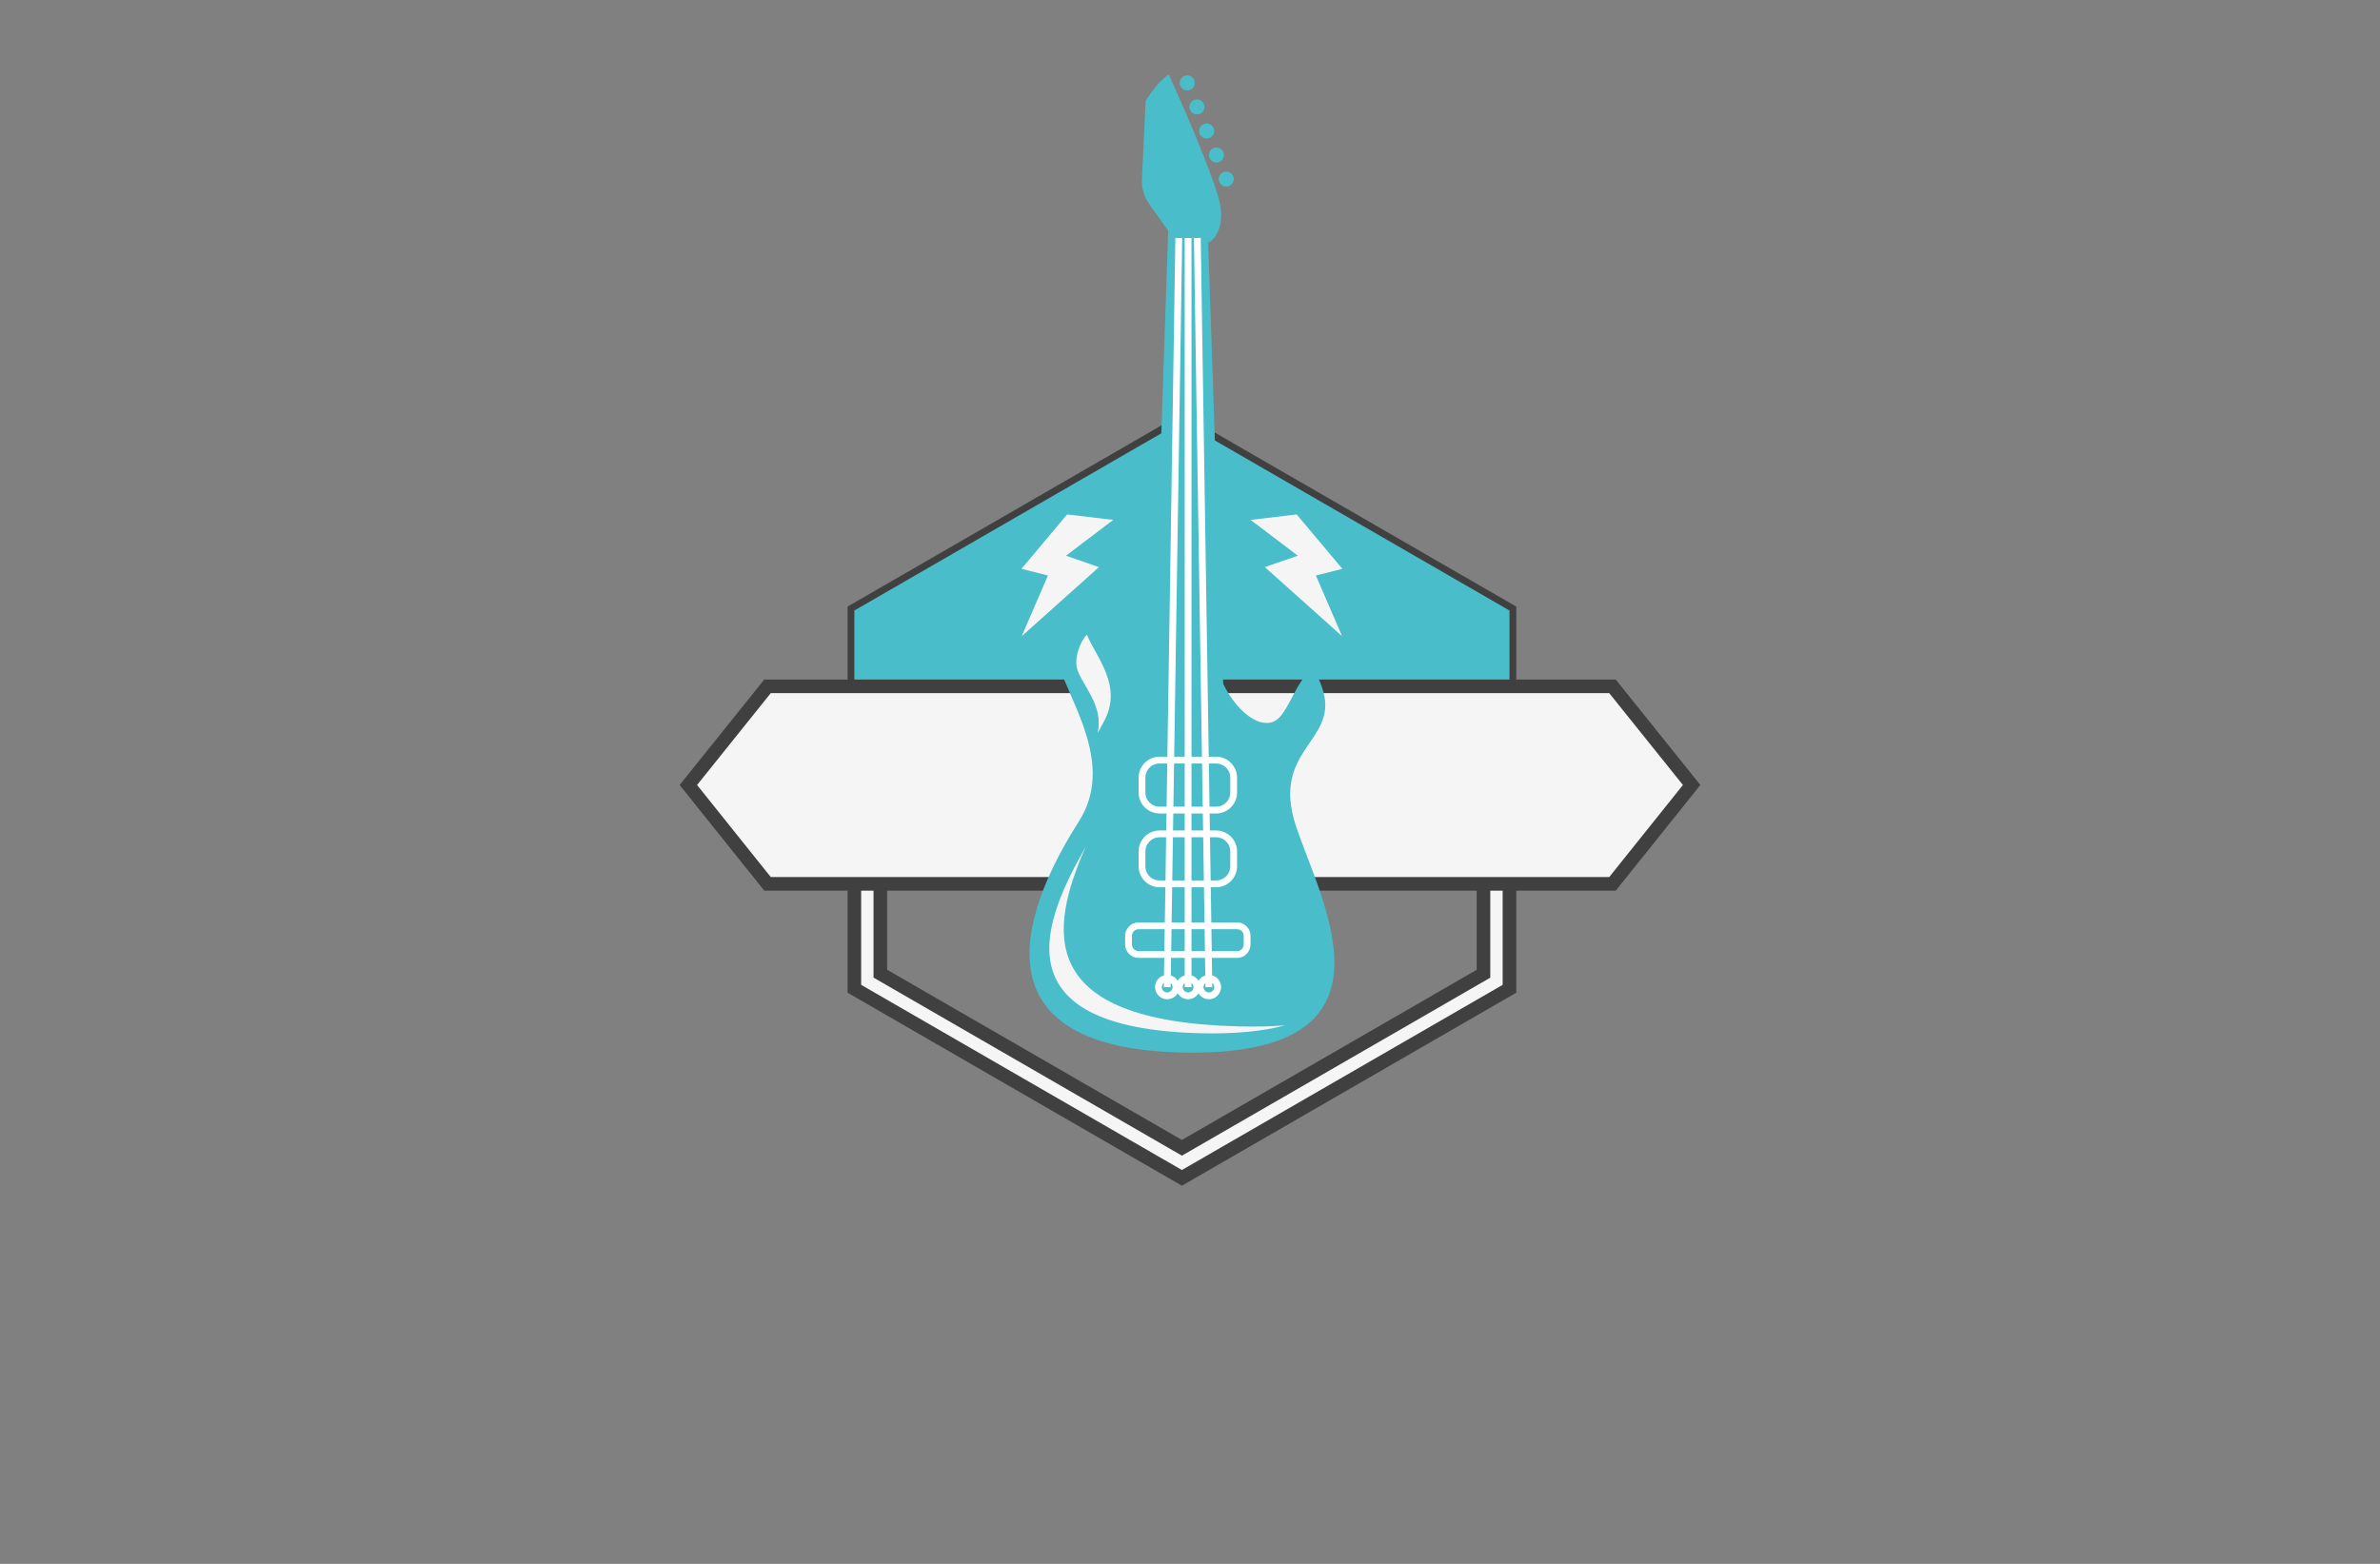 <?xml version="1.0" encoding="utf-8"?>
<!-- Generator: Adobe Illustrator 27.8.1, SVG Export Plug-In . SVG Version: 6.00 Build 0)  -->
<svg version="1.1" id="Layer_1" xmlns="http://www.w3.org/2000/svg" xmlns:xlink="http://www.w3.org/1999/xlink" x="0px" y="0px"
	 viewBox="0 0 350 230" style="enable-background:new 0 0 350 230;" xml:space="preserve">
<rect x="0" y="0" width="350" height="230" fill="#808080" stroke="none"/>
<style type="text/css">
	.st0{fill:#FFFFC5;}
	.st1{fill:#D2FFF1;}
	.st2{fill:#E7FFCF;}
	.st3{fill:#EBFFFF;}
	.st4{fill:#FCE9FF;}
	.st5{fill:#F0FBFF;}
	.st6{fill:#FEFFE9;}
	.st7{fill:#F3FFEE;}
	.st8{fill:#FFFCEE;}
	.st9{fill:#FFFFEE;}
	.st10{fill:#EEFFF1;}
	.st11{fill:#2F2F3F;}
	.st12{fill:#02028C;}
	.st13{fill:#F5F5F5;}
	.st14{fill:#023C44;}
	.st15{fill:#022231;}
	.st16{fill:#FFFFFF;}
	.st17{fill:#53C2BB;}
	.st18{fill:#FF680D;}
	.st19{fill:#00EDFF;}
	.st20{fill:#213000;}
	.st21{fill:#FFB034;}
	.st22{fill:#00556A;}
	.st23{fill:#380C00;}
	.st24{fill:#00556A;stroke:#FFFFFF;stroke-width:0.5;stroke-miterlimit:10;}
	.st25{fill:#D40B00;}
	.st26{fill:#494949;}
	.st27{fill:#259AAB;}
	.st28{fill:#3DAEB7;}
	.st29{fill:#065652;}
	.st30{fill:#A8C6E9;}
	.st31{fill:#3F0101;}
	.st32{fill:#80C445;}
	.st33{fill:#F4D4AE;}
	.st34{fill:#E95454;}
	.st35{fill:#760689;}
	.st36{fill:#DEBFFF;}
	.st37{fill:url(#SVGID_1_);}
	.st38{fill:url(#SVGID_00000164480825960181646230000000841827562130895268_);}
	.st39{fill:url(#_x3C_Compound_Path_x3E__Music_Icon_00000022557942070781247640000018441671918954107064_);}
	.st40{opacity:0.3;fill:url(#_x3C_Compound_Path_x3E__Music_Shades_00000119088687659434733760000006202018027379864194_);}
	.st41{opacity:0.8;fill:#FFFFFF;}
	.st42{fill:#293767;}
	.st43{fill:#F5F5F6;}
	.st44{fill:#021284;}
	.st45{fill:#751616;}
	.st46{fill:url(#SVGID_00000013877620802213953800000008808465784663064238_);}
	.st47{fill:#0000A2;}
	.st48{fill:#00833F;}
	.st49{fill:#6B1800;}
	.st50{fill:#7A0334;}
	.st51{fill:#002066;}
	.st52{fill:#5E5700;}
	.st53{fill:#350033;}
	.st54{fill:#875F74;}
	.st55{fill:#003035;}
	.st56{fill:#3659FF;}
	.st57{fill:#9B8F00;}
	.st58{fill:#4C1200;}
	.st59{fill:#016A72;}
	.st60{fill:#FF0000;}
	.st61{fill:#005C68;}
	.st62{fill:#4A0075;}
	.st63{fill:url(#SVGID_00000151526756921812937930000010363849835700373688_);}
	.st64{fill:#228DC9;}
	.st65{fill:#551700;}
	.st66{fill:#C10073;}
	.st67{fill:#00C2E0;}
	.st68{fill:#012F4C;}
	.st69{fill:#300018;}
	.st70{fill-rule:evenodd;clip-rule:evenodd;fill:#6D3C5B;}
	.st71{fill-rule:evenodd;clip-rule:evenodd;fill:#020242;}
	.st72{fill:#00E1FF;}
	.st73{fill:#680040;}
	.st74{fill:#8E8700;}
	.st75{fill:#220247;}
	.st76{fill:#0086FF;}
	.st77{fill:#7C4F00;}
	.st78{fill:#520000;}
	.st79{fill:url(#SVGID_00000179645586308542578980000018237806589569699485_);}
	.st80{fill:#04A8CB;}
	.st81{fill:#18618B;}
	.st82{fill:#958C00;}
	.st83{fill:#B0261C;}
	.st84{fill:#296262;}
	.st85{fill:#5C5E00;}
	.st86{fill:#55B1C8;}
	.st87{fill:#918C34;}
	.st88{fill:#590068;}
	.st89{fill:#F94351;}
	.st90{fill:#9B001A;}
	.st91{fill:#000066;}
	.st92{fill:#636568;}
	.st93{fill:#002544;}
	.st94{fill:#723300;}
	.st95{fill:url(#SVGID_00000161627350817553329580000017799192306598747573_);}
	.st96{fill:#F393BD;}
	.st97{fill:url(#SVGID_00000103964084535489755080000013699472920094899348_);}
	.st98{fill:#011354;}
	.st99{fill:#38011B;}
	.st100{fill-rule:evenodd;clip-rule:evenodd;fill:#2365A6;}
	.st101{fill:#351B01;}
	.st102{fill-rule:evenodd;clip-rule:evenodd;fill:#351B01;}
	.st103{fill:#008294;}
	.st104{fill:#02484C;}
	.st105{fill:none;stroke:#02484C;stroke-width:4;stroke-miterlimit:10;}
	.st106{fill:#8E0073;}
	.st107{fill:#013147;}
	.st108{fill:#CD11A1;}
	.st109{fill:#750000;}
	.st110{fill:#020242;}
	.st111{fill:#FFB000;}
	.st112{fill:#340038;}
	.st113{fill:#54004C;}
	.st114{fill:#020202;}
	.st115{fill:url(#SVGID_00000146484085393121094710000010891486336009203370_);}
	.st116{fill:#490000;}
	.st117{fill:#9B001E;}
	.st118{fill:#3A0603;}
	.st119{fill:#31E7FF;}
	.st120{fill:#F5F5F5;stroke:#404040;stroke-width:2;stroke-miterlimit:10;}
	.st121{fill:#49BDC9;}
	.st122{fill:none;stroke:#FFFFFF;stroke-miterlimit:10;}
</style>
<g>
	<path class="st120" d="M173.81,173.23l-48.17-27.81V89.79l48.17-27.81l48.17,27.81v55.63L173.81,173.23z M218.16,143.21V91.99
		l-44.35-25.61l-44.35,25.61v51.21l44.35,25.61L218.16,143.21z"/>
	<path class="st121" d="M125.64,115.47V89.79l48.17-27.81l48.17,27.81v25.68H125.64z"/>
	<path class="st120" d="M237.13,129.99H112.87l-11.64-14.54l11.64-14.51h124.26l11.64,14.51L237.13,129.99z"/>
	<path class="st121" d="M169.34,106.35l2.45-72.41l-2.79-3.93c-0.76-1.07-1.14-2.37-1.07-3.68l0.55-11.51
		c2.11-3.29,3.42-3.84,3.42-3.84s7.13,15.68,7.61,19.55c0.49,3.87-1.67,5.11-1.67,5.11l-0.17-0.04l2.4,70.75H169.34z M179.91,25.31
		c-0.56,0.23-0.84,0.87-0.61,1.44c0.23,0.56,0.87,0.84,1.44,0.61c0.56-0.23,0.84-0.87,0.61-1.44
		C181.11,25.35,180.47,25.08,179.91,25.31z M180.32,26.33l-2.08,0.84 M179.91,22.38c0.23,0.56-0.04,1.21-0.61,1.44
		c-0.56,0.23-1.21-0.04-1.44-0.61c-0.23-0.56,0.04-1.21,0.61-1.44C179.04,21.55,179.68,21.82,179.91,22.38z M178.89,22.8l-2.08,0.84
		 M178.48,18.85c0.23,0.56-0.04,1.21-0.61,1.44c-0.56,0.23-1.21-0.04-1.44-0.61c-0.23-0.56,0.04-1.21,0.61-1.44
		C177.61,18.01,178.25,18.28,178.48,18.85z M177.46,19.26l-2.08,0.84 M177.05,15.31c0.23,0.56-0.04,1.21-0.61,1.44
		c-0.56,0.23-1.21-0.04-1.44-0.61c-0.23-0.56,0.04-1.21,0.61-1.44C176.18,14.48,176.82,14.75,177.05,15.31z M176.03,15.73
		l-2.08,0.84 M175.62,11.78c0.23,0.56-0.04,1.21-0.61,1.44c-0.56,0.23-1.21-0.04-1.44-0.61c-0.23-0.56,0.04-1.21,0.61-1.44
		C174.75,10.94,175.39,11.21,175.62,11.78z M172.52,13.03l2.08-0.84"/>
	<path class="st121" d="M179.35,99.41c2.24,5.43,6.31,8.24,8.59,6.31c2.28-1.93,4.56-11.39,6.66-4.03c2.1,7.36-7.71,8.59-4.03,19.76
		c3.68,11.18,17,34.21-17,33.34s-20.15-25.76-14.9-34c5.26-8.24-1.23-17.35-2.8-22.61c-1.58-5.26,5.78-16.47,7.36-5.26
		c1.58,11.22,10.34,4.56,10.34,4.56S177.74,95.51,179.35,99.41z"/>
	<path class="st13" d="M158.46,98.58c-0.56-1.56,0.29-4.17,1.38-5.24c1.34,3.34,5.42,7.59,2.44,12.89
		c-0.25,0.45-0.54,0.98-0.84,1.56C162.26,103.75,159.35,101.03,158.46,98.58z M182.07,150.95c-29.89-0.77-27.8-14.19-22.41-26.4
		c-5.76,10.13-13.51,26.63,16.82,27.41c5.21,0.13,9.3-0.3,12.5-1.16C186.9,150.97,184.6,151.02,182.07,150.95z"/>
	<path class="st122" d="M173.35,35l-1.7,110.18 M174.72,35v110.18 M176.08,35l1.7,110.18 M181.42,116.56v-2.19
		c0-1.42-1.16-2.58-2.58-2.58h-8.32c-1.42,0-2.58,1.16-2.58,2.58v2.19c0,1.42,1.16,2.58,2.58,2.58h8.32
		C180.26,119.15,181.42,117.98,181.42,116.56z M181.42,127.41v-2.19c0-1.42-1.16-2.58-2.58-2.58h-8.32c-1.42,0-2.58,1.16-2.58,2.58
		v2.19c0,1.42,1.16,2.58,2.58,2.58h8.32C180.26,129.99,181.42,128.83,181.42,127.41z M183.4,138.9v-1.26c0-0.82-0.66-1.48-1.48-1.48
		h-14.48c-0.82,0-1.48,0.66-1.48,1.48v1.26c0,0.82,0.66,1.48,1.48,1.48h14.48C182.74,140.39,183.4,139.72,183.4,138.9z
		 M171.65,143.88c-0.71,0-1.29,0.58-1.29,1.29c0,0.71,0.58,1.29,1.29,1.29c0.71,0,1.29-0.58,1.29-1.29
		C172.95,144.46,172.37,143.88,171.65,143.88z M174.72,143.88c-0.71,0-1.29,0.58-1.29,1.29c0,0.71,0.58,1.29,1.29,1.29
		c0.71,0,1.29-0.58,1.29-1.29C176.01,144.46,175.43,143.88,174.72,143.88z M177.78,143.88c-0.71,0-1.29,0.58-1.29,1.29
		c0,0.71,0.58,1.29,1.29,1.29c0.71,0,1.29-0.58,1.29-1.29C179.07,144.46,178.49,143.88,177.78,143.88z"/>
	<path class="st13" d="M150.25,93.57l3.86-8.93l-3.9-0.98l6.72-8l6.78,0.8l-6.95,5.27l4.85,1.68L150.25,93.57z M197.37,93.57
		l-3.86-8.93l3.9-0.98l-6.72-8l-6.78,0.8l6.95,5.27L186,83.4L197.37,93.57z"/>
</g>
</svg>
